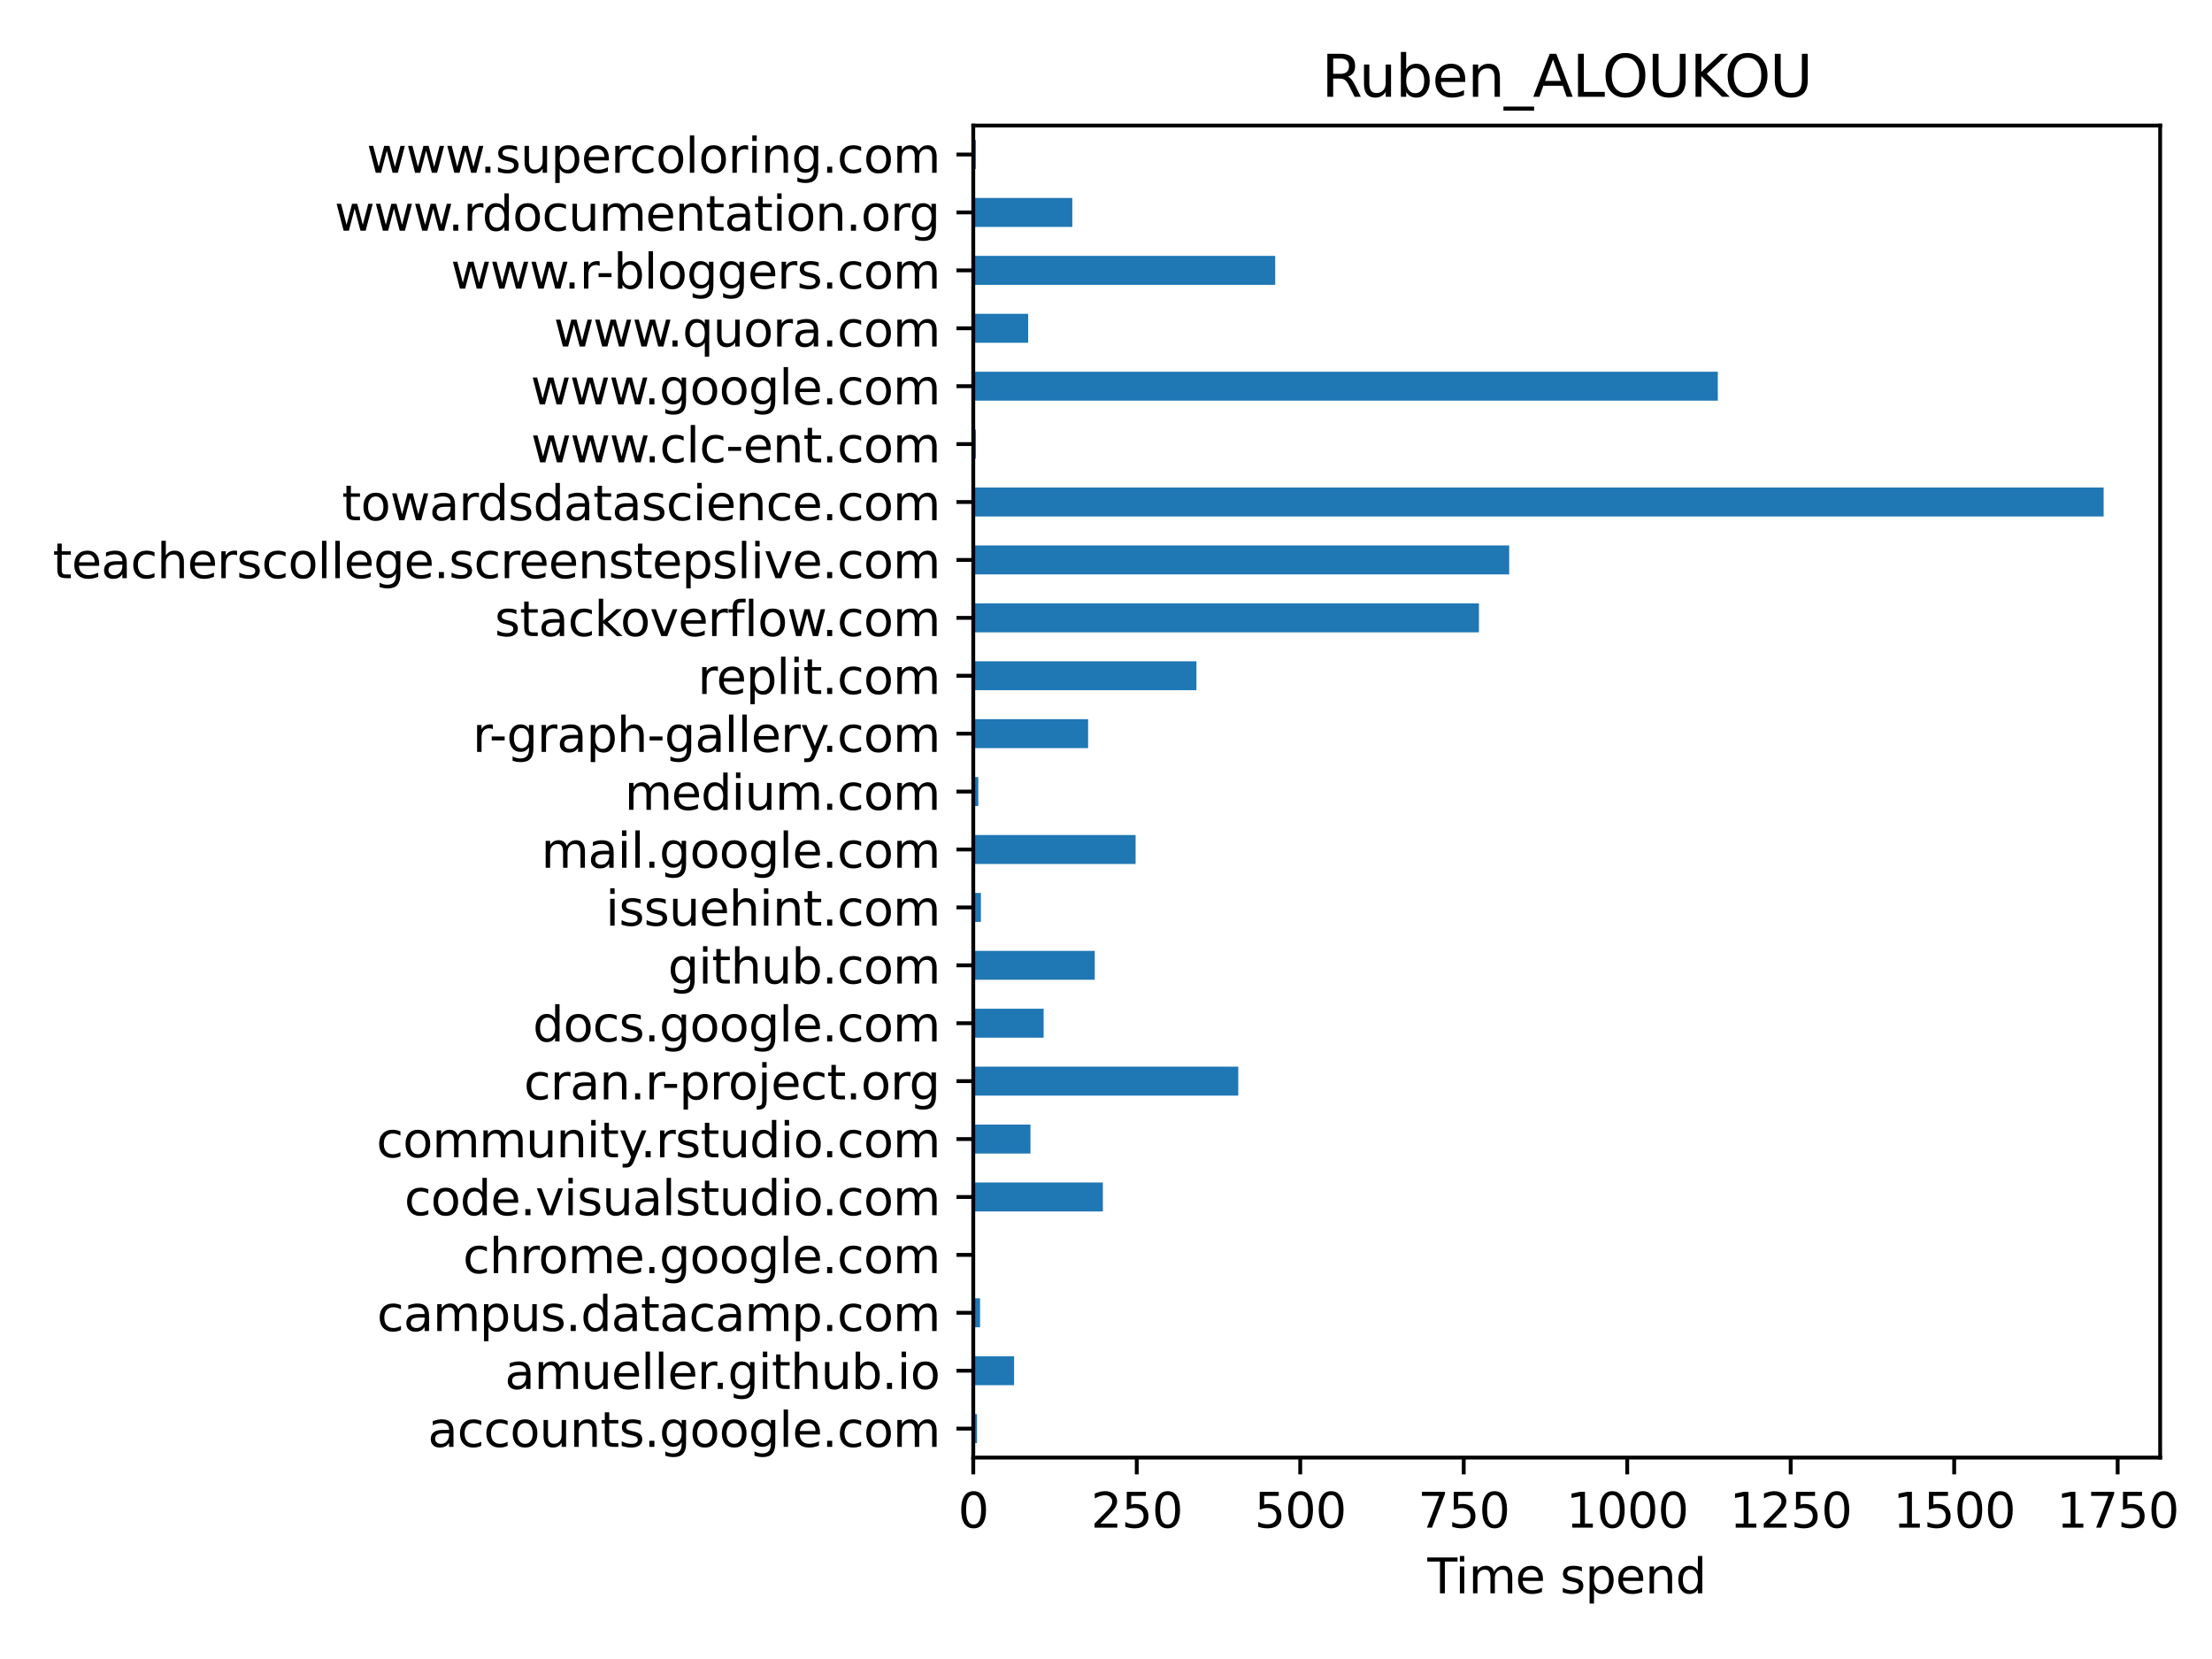<?xml version="1.0" encoding="utf-8" standalone="no"?>
<!DOCTYPE svg PUBLIC "-//W3C//DTD SVG 1.1//EN"
  "http://www.w3.org/Graphics/SVG/1.1/DTD/svg11.dtd">
<svg xmlns:xlink="http://www.w3.org/1999/xlink" width="460.8pt" height="345.6pt" viewBox="0 0 460.8 345.6" xmlns="http://www.w3.org/2000/svg" version="1.1">
 <defs>
  <style type="text/css">*{stroke-linejoin: round; stroke-linecap: butt}</style>
 </defs>
 <g id="figure_1">
  <g id="patch_1">
   <path d="M 0 345.6 
L 460.8 345.6 
L 460.8 0 
L 0 0 
z
" style="fill: #ffffff"/>
  </g>
  <g id="axes_1">
   <g id="patch_2">
    <path d="M 202.75 303.64 
L 450 303.64 
L 450 26.16 
L 202.75 26.16 
z
" style="fill: #ffffff"/>
   </g>
   <g id="patch_3">
    <path d="M 202.75 300.624 
L 203.533 300.624 
L 203.533 294.592 
L 202.75 294.592 
z
" clip-path="url(#pe12a36a6af)" style="fill: #1f77b4"/>
   </g>
   <g id="patch_4">
    <path d="M 202.75 288.56 
L 211.254 288.56 
L 211.254 282.527 
L 202.75 282.527 
z
" clip-path="url(#pe12a36a6af)" style="fill: #1f77b4"/>
   </g>
   <g id="patch_5">
    <path d="M 202.75 276.495 
L 204.164 276.495 
L 204.164 270.463 
L 202.75 270.463 
z
" clip-path="url(#pe12a36a6af)" style="fill: #1f77b4"/>
   </g>
   <g id="patch_6">
    <path d="M 202.75 264.431 
L 202.822 264.431 
L 202.822 258.399 
L 202.75 258.399 
z
" clip-path="url(#pe12a36a6af)" style="fill: #1f77b4"/>
   </g>
   <g id="patch_7">
    <path d="M 202.75 252.367 
L 229.746 252.367 
L 229.746 246.334 
L 202.75 246.334 
z
" clip-path="url(#pe12a36a6af)" style="fill: #1f77b4"/>
   </g>
   <g id="patch_8">
    <path d="M 202.75 240.302 
L 214.663 240.302 
L 214.663 234.27 
L 202.75 234.27 
z
" clip-path="url(#pe12a36a6af)" style="fill: #1f77b4"/>
   </g>
   <g id="patch_9">
    <path d="M 202.75 228.238 
L 257.954 228.238 
L 257.954 222.206 
L 202.75 222.206 
z
" clip-path="url(#pe12a36a6af)" style="fill: #1f77b4"/>
   </g>
   <g id="patch_10">
    <path d="M 202.75 216.173 
L 217.407 216.173 
L 217.407 210.141 
L 202.75 210.141 
z
" clip-path="url(#pe12a36a6af)" style="fill: #1f77b4"/>
   </g>
   <g id="patch_11">
    <path d="M 202.75 204.109 
L 228.06 204.109 
L 228.06 198.077 
L 202.75 198.077 
z
" clip-path="url(#pe12a36a6af)" style="fill: #1f77b4"/>
   </g>
   <g id="patch_12">
    <path d="M 202.75 192.045 
L 204.344 192.045 
L 204.344 186.013 
L 202.75 186.013 
z
" clip-path="url(#pe12a36a6af)" style="fill: #1f77b4"/>
   </g>
   <g id="patch_13">
    <path d="M 202.75 179.98 
L 236.568 179.98 
L 236.568 173.948 
L 202.75 173.948 
z
" clip-path="url(#pe12a36a6af)" style="fill: #1f77b4"/>
   </g>
   <g id="patch_14">
    <path d="M 202.75 167.916 
L 203.801 167.916 
L 203.801 161.884 
L 202.75 161.884 
z
" clip-path="url(#pe12a36a6af)" style="fill: #1f77b4"/>
   </g>
   <g id="patch_15">
    <path d="M 202.75 155.852 
L 226.672 155.852 
L 226.672 149.82 
L 202.75 149.82 
z
" clip-path="url(#pe12a36a6af)" style="fill: #1f77b4"/>
   </g>
   <g id="patch_16">
    <path d="M 202.75 143.787 
L 249.242 143.787 
L 249.242 137.755 
L 202.75 137.755 
z
" clip-path="url(#pe12a36a6af)" style="fill: #1f77b4"/>
   </g>
   <g id="patch_17">
    <path d="M 202.75 131.723 
L 308.091 131.723 
L 308.091 125.691 
L 202.75 125.691 
z
" clip-path="url(#pe12a36a6af)" style="fill: #1f77b4"/>
   </g>
   <g id="patch_18">
    <path d="M 202.75 119.659 
L 314.391 119.659 
L 314.391 113.627 
L 202.75 113.627 
z
" clip-path="url(#pe12a36a6af)" style="fill: #1f77b4"/>
   </g>
   <g id="patch_19">
    <path d="M 202.75 107.594 
L 438.226 107.594 
L 438.226 101.562 
L 202.75 101.562 
z
" clip-path="url(#pe12a36a6af)" style="fill: #1f77b4"/>
   </g>
   <g id="patch_20">
    <path d="M 202.75 95.53 
L 203.303 95.53 
L 203.303 89.498 
L 202.75 89.498 
z
" clip-path="url(#pe12a36a6af)" style="fill: #1f77b4"/>
   </g>
   <g id="patch_21">
    <path d="M 202.75 83.466 
L 357.852 83.466 
L 357.852 77.433 
L 202.75 77.433 
z
" clip-path="url(#pe12a36a6af)" style="fill: #1f77b4"/>
   </g>
   <g id="patch_22">
    <path d="M 202.75 71.401 
L 214.186 71.401 
L 214.186 65.369 
L 202.75 65.369 
z
" clip-path="url(#pe12a36a6af)" style="fill: #1f77b4"/>
   </g>
   <g id="patch_23">
    <path d="M 202.75 59.337 
L 265.648 59.337 
L 265.648 53.305 
L 202.75 53.305 
z
" clip-path="url(#pe12a36a6af)" style="fill: #1f77b4"/>
   </g>
   <g id="patch_24">
    <path d="M 202.75 47.273 
L 223.383 47.273 
L 223.383 41.24 
L 202.75 41.24 
z
" clip-path="url(#pe12a36a6af)" style="fill: #1f77b4"/>
   </g>
   <g id="patch_25">
    <path d="M 202.75 35.208 
L 203.291 35.208 
L 203.291 29.176 
L 202.75 29.176 
z
" clip-path="url(#pe12a36a6af)" style="fill: #1f77b4"/>
   </g>
   <g id="matplotlib.axis_1">
    <g id="xtick_1">
     <g id="line2d_1">
      <defs>
       <path id="m94a6d40103" d="M 0 0 
L 0 3.5 
" style="stroke: #000000; stroke-width: 0.8"/>
      </defs>
      <g>
       <use xlink:href="#m94a6d40103" x="202.75" y="303.64" style="stroke: #000000; stroke-width: 0.8"/>
      </g>
     </g>
     <g id="text_1">
      <!-- 0 -->
      <g transform="translate(199.569 318.238)scale(0.1 -0.1)">
       <defs>
        <path id="DejaVuSans-30" d="M 2034 4250 
Q 1547 4250 1301 3770 
Q 1056 3291 1056 2328 
Q 1056 1369 1301 889 
Q 1547 409 2034 409 
Q 2525 409 2770 889 
Q 3016 1369 3016 2328 
Q 3016 3291 2770 3770 
Q 2525 4250 2034 4250 
z
M 2034 4750 
Q 2819 4750 3233 4129 
Q 3647 3509 3647 2328 
Q 3647 1150 3233 529 
Q 2819 -91 2034 -91 
Q 1250 -91 836 529 
Q 422 1150 422 2328 
Q 422 3509 836 4129 
Q 1250 4750 2034 4750 
z
" transform="scale(0.016)"/>
       </defs>
       <use xlink:href="#DejaVuSans-30"/>
      </g>
     </g>
    </g>
    <g id="xtick_2">
     <g id="line2d_2">
      <g>
       <use xlink:href="#m94a6d40103" x="236.807" y="303.64" style="stroke: #000000; stroke-width: 0.8"/>
      </g>
     </g>
     <g id="text_2">
      <!-- 250 -->
      <g transform="translate(227.263 318.238)scale(0.1 -0.1)">
       <defs>
        <path id="DejaVuSans-32" d="M 1228 531 
L 3431 531 
L 3431 0 
L 469 0 
L 469 531 
Q 828 903 1448 1529 
Q 2069 2156 2228 2338 
Q 2531 2678 2651 2914 
Q 2772 3150 2772 3378 
Q 2772 3750 2511 3984 
Q 2250 4219 1831 4219 
Q 1534 4219 1204 4116 
Q 875 4013 500 3803 
L 500 4441 
Q 881 4594 1212 4672 
Q 1544 4750 1819 4750 
Q 2544 4750 2975 4387 
Q 3406 4025 3406 3419 
Q 3406 3131 3298 2873 
Q 3191 2616 2906 2266 
Q 2828 2175 2409 1742 
Q 1991 1309 1228 531 
z
" transform="scale(0.016)"/>
        <path id="DejaVuSans-35" d="M 691 4666 
L 3169 4666 
L 3169 4134 
L 1269 4134 
L 1269 2991 
Q 1406 3038 1543 3061 
Q 1681 3084 1819 3084 
Q 2600 3084 3056 2656 
Q 3513 2228 3513 1497 
Q 3513 744 3044 326 
Q 2575 -91 1722 -91 
Q 1428 -91 1123 -41 
Q 819 9 494 109 
L 494 744 
Q 775 591 1075 516 
Q 1375 441 1709 441 
Q 2250 441 2565 725 
Q 2881 1009 2881 1497 
Q 2881 1984 2565 2268 
Q 2250 2553 1709 2553 
Q 1456 2553 1204 2497 
Q 953 2441 691 2322 
L 691 4666 
z
" transform="scale(0.016)"/>
       </defs>
       <use xlink:href="#DejaVuSans-32"/>
       <use xlink:href="#DejaVuSans-35" x="63.623"/>
       <use xlink:href="#DejaVuSans-30" x="127.246"/>
      </g>
     </g>
    </g>
    <g id="xtick_3">
     <g id="line2d_3">
      <g>
       <use xlink:href="#m94a6d40103" x="270.864" y="303.64" style="stroke: #000000; stroke-width: 0.8"/>
      </g>
     </g>
     <g id="text_3">
      <!-- 500 -->
      <g transform="translate(261.32 318.238)scale(0.1 -0.1)">
       <use xlink:href="#DejaVuSans-35"/>
       <use xlink:href="#DejaVuSans-30" x="63.623"/>
       <use xlink:href="#DejaVuSans-30" x="127.246"/>
      </g>
     </g>
    </g>
    <g id="xtick_4">
     <g id="line2d_4">
      <g>
       <use xlink:href="#m94a6d40103" x="304.921" y="303.64" style="stroke: #000000; stroke-width: 0.8"/>
      </g>
     </g>
     <g id="text_4">
      <!-- 750 -->
      <g transform="translate(295.377 318.238)scale(0.1 -0.1)">
       <defs>
        <path id="DejaVuSans-37" d="M 525 4666 
L 3525 4666 
L 3525 4397 
L 1831 0 
L 1172 0 
L 2766 4134 
L 525 4134 
L 525 4666 
z
" transform="scale(0.016)"/>
       </defs>
       <use xlink:href="#DejaVuSans-37"/>
       <use xlink:href="#DejaVuSans-35" x="63.623"/>
       <use xlink:href="#DejaVuSans-30" x="127.246"/>
      </g>
     </g>
    </g>
    <g id="xtick_5">
     <g id="line2d_5">
      <g>
       <use xlink:href="#m94a6d40103" x="338.978" y="303.64" style="stroke: #000000; stroke-width: 0.8"/>
      </g>
     </g>
     <g id="text_5">
      <!-- 1000 -->
      <g transform="translate(326.253 318.238)scale(0.1 -0.1)">
       <defs>
        <path id="DejaVuSans-31" d="M 794 531 
L 1825 531 
L 1825 4091 
L 703 3866 
L 703 4441 
L 1819 4666 
L 2450 4666 
L 2450 531 
L 3481 531 
L 3481 0 
L 794 0 
L 794 531 
z
" transform="scale(0.016)"/>
       </defs>
       <use xlink:href="#DejaVuSans-31"/>
       <use xlink:href="#DejaVuSans-30" x="63.623"/>
       <use xlink:href="#DejaVuSans-30" x="127.246"/>
       <use xlink:href="#DejaVuSans-30" x="190.869"/>
      </g>
     </g>
    </g>
    <g id="xtick_6">
     <g id="line2d_6">
      <g>
       <use xlink:href="#m94a6d40103" x="373.035" y="303.64" style="stroke: #000000; stroke-width: 0.8"/>
      </g>
     </g>
     <g id="text_6">
      <!-- 1250 -->
      <g transform="translate(360.31 318.238)scale(0.1 -0.1)">
       <use xlink:href="#DejaVuSans-31"/>
       <use xlink:href="#DejaVuSans-32" x="63.623"/>
       <use xlink:href="#DejaVuSans-35" x="127.246"/>
       <use xlink:href="#DejaVuSans-30" x="190.869"/>
      </g>
     </g>
    </g>
    <g id="xtick_7">
     <g id="line2d_7">
      <g>
       <use xlink:href="#m94a6d40103" x="407.092" y="303.64" style="stroke: #000000; stroke-width: 0.8"/>
      </g>
     </g>
     <g id="text_7">
      <!-- 1500 -->
      <g transform="translate(394.367 318.238)scale(0.1 -0.1)">
       <use xlink:href="#DejaVuSans-31"/>
       <use xlink:href="#DejaVuSans-35" x="63.623"/>
       <use xlink:href="#DejaVuSans-30" x="127.246"/>
       <use xlink:href="#DejaVuSans-30" x="190.869"/>
      </g>
     </g>
    </g>
    <g id="xtick_8">
     <g id="line2d_8">
      <g>
       <use xlink:href="#m94a6d40103" x="441.149" y="303.64" style="stroke: #000000; stroke-width: 0.8"/>
      </g>
     </g>
     <g id="text_8">
      <!-- 1750 -->
      <g transform="translate(428.424 318.238)scale(0.1 -0.1)">
       <use xlink:href="#DejaVuSans-31"/>
       <use xlink:href="#DejaVuSans-37" x="63.623"/>
       <use xlink:href="#DejaVuSans-35" x="127.246"/>
       <use xlink:href="#DejaVuSans-30" x="190.869"/>
      </g>
     </g>
    </g>
    <g id="text_9">
     <!-- Time spend -->
     <g transform="translate(297.354 331.917)scale(0.1 -0.1)">
      <defs>
       <path id="DejaVuSans-54" d="M -19 4666 
L 3928 4666 
L 3928 4134 
L 2272 4134 
L 2272 0 
L 1638 0 
L 1638 4134 
L -19 4134 
L -19 4666 
z
" transform="scale(0.016)"/>
       <path id="DejaVuSans-69" d="M 603 3500 
L 1178 3500 
L 1178 0 
L 603 0 
L 603 3500 
z
M 603 4863 
L 1178 4863 
L 1178 4134 
L 603 4134 
L 603 4863 
z
" transform="scale(0.016)"/>
       <path id="DejaVuSans-6d" d="M 3328 2828 
Q 3544 3216 3844 3400 
Q 4144 3584 4550 3584 
Q 5097 3584 5394 3201 
Q 5691 2819 5691 2113 
L 5691 0 
L 5113 0 
L 5113 2094 
Q 5113 2597 4934 2840 
Q 4756 3084 4391 3084 
Q 3944 3084 3684 2787 
Q 3425 2491 3425 1978 
L 3425 0 
L 2847 0 
L 2847 2094 
Q 2847 2600 2669 2842 
Q 2491 3084 2119 3084 
Q 1678 3084 1418 2786 
Q 1159 2488 1159 1978 
L 1159 0 
L 581 0 
L 581 3500 
L 1159 3500 
L 1159 2956 
Q 1356 3278 1631 3431 
Q 1906 3584 2284 3584 
Q 2666 3584 2933 3390 
Q 3200 3197 3328 2828 
z
" transform="scale(0.016)"/>
       <path id="DejaVuSans-65" d="M 3597 1894 
L 3597 1613 
L 953 1613 
Q 991 1019 1311 708 
Q 1631 397 2203 397 
Q 2534 397 2845 478 
Q 3156 559 3463 722 
L 3463 178 
Q 3153 47 2828 -22 
Q 2503 -91 2169 -91 
Q 1331 -91 842 396 
Q 353 884 353 1716 
Q 353 2575 817 3079 
Q 1281 3584 2069 3584 
Q 2775 3584 3186 3129 
Q 3597 2675 3597 1894 
z
M 3022 2063 
Q 3016 2534 2758 2815 
Q 2500 3097 2075 3097 
Q 1594 3097 1305 2825 
Q 1016 2553 972 2059 
L 3022 2063 
z
" transform="scale(0.016)"/>
       <path id="DejaVuSans-20" transform="scale(0.016)"/>
       <path id="DejaVuSans-73" d="M 2834 3397 
L 2834 2853 
Q 2591 2978 2328 3040 
Q 2066 3103 1784 3103 
Q 1356 3103 1142 2972 
Q 928 2841 928 2578 
Q 928 2378 1081 2264 
Q 1234 2150 1697 2047 
L 1894 2003 
Q 2506 1872 2764 1633 
Q 3022 1394 3022 966 
Q 3022 478 2636 193 
Q 2250 -91 1575 -91 
Q 1294 -91 989 -36 
Q 684 19 347 128 
L 347 722 
Q 666 556 975 473 
Q 1284 391 1588 391 
Q 1994 391 2212 530 
Q 2431 669 2431 922 
Q 2431 1156 2273 1281 
Q 2116 1406 1581 1522 
L 1381 1569 
Q 847 1681 609 1914 
Q 372 2147 372 2553 
Q 372 3047 722 3315 
Q 1072 3584 1716 3584 
Q 2034 3584 2315 3537 
Q 2597 3491 2834 3397 
z
" transform="scale(0.016)"/>
       <path id="DejaVuSans-70" d="M 1159 525 
L 1159 -1331 
L 581 -1331 
L 581 3500 
L 1159 3500 
L 1159 2969 
Q 1341 3281 1617 3432 
Q 1894 3584 2278 3584 
Q 2916 3584 3314 3078 
Q 3713 2572 3713 1747 
Q 3713 922 3314 415 
Q 2916 -91 2278 -91 
Q 1894 -91 1617 61 
Q 1341 213 1159 525 
z
M 3116 1747 
Q 3116 2381 2855 2742 
Q 2594 3103 2138 3103 
Q 1681 3103 1420 2742 
Q 1159 2381 1159 1747 
Q 1159 1113 1420 752 
Q 1681 391 2138 391 
Q 2594 391 2855 752 
Q 3116 1113 3116 1747 
z
" transform="scale(0.016)"/>
       <path id="DejaVuSans-6e" d="M 3513 2113 
L 3513 0 
L 2938 0 
L 2938 2094 
Q 2938 2591 2744 2837 
Q 2550 3084 2163 3084 
Q 1697 3084 1428 2787 
Q 1159 2491 1159 1978 
L 1159 0 
L 581 0 
L 581 3500 
L 1159 3500 
L 1159 2956 
Q 1366 3272 1645 3428 
Q 1925 3584 2291 3584 
Q 2894 3584 3203 3211 
Q 3513 2838 3513 2113 
z
" transform="scale(0.016)"/>
       <path id="DejaVuSans-64" d="M 2906 2969 
L 2906 4863 
L 3481 4863 
L 3481 0 
L 2906 0 
L 2906 525 
Q 2725 213 2448 61 
Q 2172 -91 1784 -91 
Q 1150 -91 751 415 
Q 353 922 353 1747 
Q 353 2572 751 3078 
Q 1150 3584 1784 3584 
Q 2172 3584 2448 3432 
Q 2725 3281 2906 2969 
z
M 947 1747 
Q 947 1113 1208 752 
Q 1469 391 1925 391 
Q 2381 391 2643 752 
Q 2906 1113 2906 1747 
Q 2906 2381 2643 2742 
Q 2381 3103 1925 3103 
Q 1469 3103 1208 2742 
Q 947 2381 947 1747 
z
" transform="scale(0.016)"/>
      </defs>
      <use xlink:href="#DejaVuSans-54"/>
      <use xlink:href="#DejaVuSans-69" x="57.959"/>
      <use xlink:href="#DejaVuSans-6d" x="85.742"/>
      <use xlink:href="#DejaVuSans-65" x="183.154"/>
      <use xlink:href="#DejaVuSans-20" x="244.678"/>
      <use xlink:href="#DejaVuSans-73" x="276.465"/>
      <use xlink:href="#DejaVuSans-70" x="328.564"/>
      <use xlink:href="#DejaVuSans-65" x="392.041"/>
      <use xlink:href="#DejaVuSans-6e" x="453.564"/>
      <use xlink:href="#DejaVuSans-64" x="516.943"/>
     </g>
    </g>
   </g>
   <g id="matplotlib.axis_2">
    <g id="ytick_1">
     <g id="line2d_9">
      <defs>
       <path id="m067e456938" d="M 0 0 
L -3.5 0 
" style="stroke: #000000; stroke-width: 0.8"/>
      </defs>
      <g>
       <use xlink:href="#m067e456938" x="202.75" y="297.608" style="stroke: #000000; stroke-width: 0.8"/>
      </g>
     </g>
     <g id="text_10">
      <!-- accounts.google.com -->
      <g transform="translate(89.122 301.407)scale(0.1 -0.1)">
       <defs>
        <path id="DejaVuSans-61" d="M 2194 1759 
Q 1497 1759 1228 1600 
Q 959 1441 959 1056 
Q 959 750 1161 570 
Q 1363 391 1709 391 
Q 2188 391 2477 730 
Q 2766 1069 2766 1631 
L 2766 1759 
L 2194 1759 
z
M 3341 1997 
L 3341 0 
L 2766 0 
L 2766 531 
Q 2569 213 2275 61 
Q 1981 -91 1556 -91 
Q 1019 -91 701 211 
Q 384 513 384 1019 
Q 384 1609 779 1909 
Q 1175 2209 1959 2209 
L 2766 2209 
L 2766 2266 
Q 2766 2663 2505 2880 
Q 2244 3097 1772 3097 
Q 1472 3097 1187 3025 
Q 903 2953 641 2809 
L 641 3341 
Q 956 3463 1253 3523 
Q 1550 3584 1831 3584 
Q 2591 3584 2966 3190 
Q 3341 2797 3341 1997 
z
" transform="scale(0.016)"/>
        <path id="DejaVuSans-63" d="M 3122 3366 
L 3122 2828 
Q 2878 2963 2633 3030 
Q 2388 3097 2138 3097 
Q 1578 3097 1268 2742 
Q 959 2388 959 1747 
Q 959 1106 1268 751 
Q 1578 397 2138 397 
Q 2388 397 2633 464 
Q 2878 531 3122 666 
L 3122 134 
Q 2881 22 2623 -34 
Q 2366 -91 2075 -91 
Q 1284 -91 818 406 
Q 353 903 353 1747 
Q 353 2603 823 3093 
Q 1294 3584 2113 3584 
Q 2378 3584 2631 3529 
Q 2884 3475 3122 3366 
z
" transform="scale(0.016)"/>
        <path id="DejaVuSans-6f" d="M 1959 3097 
Q 1497 3097 1228 2736 
Q 959 2375 959 1747 
Q 959 1119 1226 758 
Q 1494 397 1959 397 
Q 2419 397 2687 759 
Q 2956 1122 2956 1747 
Q 2956 2369 2687 2733 
Q 2419 3097 1959 3097 
z
M 1959 3584 
Q 2709 3584 3137 3096 
Q 3566 2609 3566 1747 
Q 3566 888 3137 398 
Q 2709 -91 1959 -91 
Q 1206 -91 779 398 
Q 353 888 353 1747 
Q 353 2609 779 3096 
Q 1206 3584 1959 3584 
z
" transform="scale(0.016)"/>
        <path id="DejaVuSans-75" d="M 544 1381 
L 544 3500 
L 1119 3500 
L 1119 1403 
Q 1119 906 1312 657 
Q 1506 409 1894 409 
Q 2359 409 2629 706 
Q 2900 1003 2900 1516 
L 2900 3500 
L 3475 3500 
L 3475 0 
L 2900 0 
L 2900 538 
Q 2691 219 2414 64 
Q 2138 -91 1772 -91 
Q 1169 -91 856 284 
Q 544 659 544 1381 
z
M 1991 3584 
L 1991 3584 
z
" transform="scale(0.016)"/>
        <path id="DejaVuSans-74" d="M 1172 4494 
L 1172 3500 
L 2356 3500 
L 2356 3053 
L 1172 3053 
L 1172 1153 
Q 1172 725 1289 603 
Q 1406 481 1766 481 
L 2356 481 
L 2356 0 
L 1766 0 
Q 1100 0 847 248 
Q 594 497 594 1153 
L 594 3053 
L 172 3053 
L 172 3500 
L 594 3500 
L 594 4494 
L 1172 4494 
z
" transform="scale(0.016)"/>
        <path id="DejaVuSans-2e" d="M 684 794 
L 1344 794 
L 1344 0 
L 684 0 
L 684 794 
z
" transform="scale(0.016)"/>
        <path id="DejaVuSans-67" d="M 2906 1791 
Q 2906 2416 2648 2759 
Q 2391 3103 1925 3103 
Q 1463 3103 1205 2759 
Q 947 2416 947 1791 
Q 947 1169 1205 825 
Q 1463 481 1925 481 
Q 2391 481 2648 825 
Q 2906 1169 2906 1791 
z
M 3481 434 
Q 3481 -459 3084 -895 
Q 2688 -1331 1869 -1331 
Q 1566 -1331 1297 -1286 
Q 1028 -1241 775 -1147 
L 775 -588 
Q 1028 -725 1275 -790 
Q 1522 -856 1778 -856 
Q 2344 -856 2625 -561 
Q 2906 -266 2906 331 
L 2906 616 
Q 2728 306 2450 153 
Q 2172 0 1784 0 
Q 1141 0 747 490 
Q 353 981 353 1791 
Q 353 2603 747 3093 
Q 1141 3584 1784 3584 
Q 2172 3584 2450 3431 
Q 2728 3278 2906 2969 
L 2906 3500 
L 3481 3500 
L 3481 434 
z
" transform="scale(0.016)"/>
        <path id="DejaVuSans-6c" d="M 603 4863 
L 1178 4863 
L 1178 0 
L 603 0 
L 603 4863 
z
" transform="scale(0.016)"/>
       </defs>
       <use xlink:href="#DejaVuSans-61"/>
       <use xlink:href="#DejaVuSans-63" x="61.279"/>
       <use xlink:href="#DejaVuSans-63" x="116.26"/>
       <use xlink:href="#DejaVuSans-6f" x="171.24"/>
       <use xlink:href="#DejaVuSans-75" x="232.422"/>
       <use xlink:href="#DejaVuSans-6e" x="295.801"/>
       <use xlink:href="#DejaVuSans-74" x="359.18"/>
       <use xlink:href="#DejaVuSans-73" x="398.389"/>
       <use xlink:href="#DejaVuSans-2e" x="450.488"/>
       <use xlink:href="#DejaVuSans-67" x="482.275"/>
       <use xlink:href="#DejaVuSans-6f" x="545.752"/>
       <use xlink:href="#DejaVuSans-6f" x="606.934"/>
       <use xlink:href="#DejaVuSans-67" x="668.115"/>
       <use xlink:href="#DejaVuSans-6c" x="731.592"/>
       <use xlink:href="#DejaVuSans-65" x="759.375"/>
       <use xlink:href="#DejaVuSans-2e" x="820.898"/>
       <use xlink:href="#DejaVuSans-63" x="852.686"/>
       <use xlink:href="#DejaVuSans-6f" x="907.666"/>
       <use xlink:href="#DejaVuSans-6d" x="968.848"/>
      </g>
     </g>
    </g>
    <g id="ytick_2">
     <g id="line2d_10">
      <g>
       <use xlink:href="#m067e456938" x="202.75" y="285.543" style="stroke: #000000; stroke-width: 0.8"/>
      </g>
     </g>
     <g id="text_11">
      <!-- amueller.github.io -->
      <g transform="translate(105.159 289.343)scale(0.1 -0.1)">
       <defs>
        <path id="DejaVuSans-72" d="M 2631 2963 
Q 2534 3019 2420 3045 
Q 2306 3072 2169 3072 
Q 1681 3072 1420 2755 
Q 1159 2438 1159 1844 
L 1159 0 
L 581 0 
L 581 3500 
L 1159 3500 
L 1159 2956 
Q 1341 3275 1631 3429 
Q 1922 3584 2338 3584 
Q 2397 3584 2469 3576 
Q 2541 3569 2628 3553 
L 2631 2963 
z
" transform="scale(0.016)"/>
        <path id="DejaVuSans-68" d="M 3513 2113 
L 3513 0 
L 2938 0 
L 2938 2094 
Q 2938 2591 2744 2837 
Q 2550 3084 2163 3084 
Q 1697 3084 1428 2787 
Q 1159 2491 1159 1978 
L 1159 0 
L 581 0 
L 581 4863 
L 1159 4863 
L 1159 2956 
Q 1366 3272 1645 3428 
Q 1925 3584 2291 3584 
Q 2894 3584 3203 3211 
Q 3513 2838 3513 2113 
z
" transform="scale(0.016)"/>
        <path id="DejaVuSans-62" d="M 3116 1747 
Q 3116 2381 2855 2742 
Q 2594 3103 2138 3103 
Q 1681 3103 1420 2742 
Q 1159 2381 1159 1747 
Q 1159 1113 1420 752 
Q 1681 391 2138 391 
Q 2594 391 2855 752 
Q 3116 1113 3116 1747 
z
M 1159 2969 
Q 1341 3281 1617 3432 
Q 1894 3584 2278 3584 
Q 2916 3584 3314 3078 
Q 3713 2572 3713 1747 
Q 3713 922 3314 415 
Q 2916 -91 2278 -91 
Q 1894 -91 1617 61 
Q 1341 213 1159 525 
L 1159 0 
L 581 0 
L 581 4863 
L 1159 4863 
L 1159 2969 
z
" transform="scale(0.016)"/>
       </defs>
       <use xlink:href="#DejaVuSans-61"/>
       <use xlink:href="#DejaVuSans-6d" x="61.279"/>
       <use xlink:href="#DejaVuSans-75" x="158.691"/>
       <use xlink:href="#DejaVuSans-65" x="222.07"/>
       <use xlink:href="#DejaVuSans-6c" x="283.594"/>
       <use xlink:href="#DejaVuSans-6c" x="311.377"/>
       <use xlink:href="#DejaVuSans-65" x="339.16"/>
       <use xlink:href="#DejaVuSans-72" x="400.684"/>
       <use xlink:href="#DejaVuSans-2e" x="432.672"/>
       <use xlink:href="#DejaVuSans-67" x="464.459"/>
       <use xlink:href="#DejaVuSans-69" x="527.936"/>
       <use xlink:href="#DejaVuSans-74" x="555.719"/>
       <use xlink:href="#DejaVuSans-68" x="594.928"/>
       <use xlink:href="#DejaVuSans-75" x="658.307"/>
       <use xlink:href="#DejaVuSans-62" x="721.686"/>
       <use xlink:href="#DejaVuSans-2e" x="785.162"/>
       <use xlink:href="#DejaVuSans-69" x="816.949"/>
       <use xlink:href="#DejaVuSans-6f" x="844.732"/>
      </g>
     </g>
    </g>
    <g id="ytick_3">
     <g id="line2d_11">
      <g>
       <use xlink:href="#m067e456938" x="202.75" y="273.479" style="stroke: #000000; stroke-width: 0.8"/>
      </g>
     </g>
     <g id="text_12">
      <!-- campus.datacamp.com -->
      <g transform="translate(78.533 277.278)scale(0.1 -0.1)">
       <use xlink:href="#DejaVuSans-63"/>
       <use xlink:href="#DejaVuSans-61" x="54.98"/>
       <use xlink:href="#DejaVuSans-6d" x="116.26"/>
       <use xlink:href="#DejaVuSans-70" x="213.672"/>
       <use xlink:href="#DejaVuSans-75" x="277.148"/>
       <use xlink:href="#DejaVuSans-73" x="340.527"/>
       <use xlink:href="#DejaVuSans-2e" x="392.627"/>
       <use xlink:href="#DejaVuSans-64" x="424.414"/>
       <use xlink:href="#DejaVuSans-61" x="487.891"/>
       <use xlink:href="#DejaVuSans-74" x="549.17"/>
       <use xlink:href="#DejaVuSans-61" x="588.379"/>
       <use xlink:href="#DejaVuSans-63" x="649.658"/>
       <use xlink:href="#DejaVuSans-61" x="704.639"/>
       <use xlink:href="#DejaVuSans-6d" x="765.918"/>
       <use xlink:href="#DejaVuSans-70" x="863.33"/>
       <use xlink:href="#DejaVuSans-2e" x="926.807"/>
       <use xlink:href="#DejaVuSans-63" x="958.594"/>
       <use xlink:href="#DejaVuSans-6f" x="1013.574"/>
       <use xlink:href="#DejaVuSans-6d" x="1074.756"/>
      </g>
     </g>
    </g>
    <g id="ytick_4">
     <g id="line2d_12">
      <g>
       <use xlink:href="#m067e456938" x="202.75" y="261.415" style="stroke: #000000; stroke-width: 0.8"/>
      </g>
     </g>
     <g id="text_13">
      <!-- chrome.google.com -->
      <g transform="translate(96.436 265.214)scale(0.1 -0.1)">
       <use xlink:href="#DejaVuSans-63"/>
       <use xlink:href="#DejaVuSans-68" x="54.98"/>
       <use xlink:href="#DejaVuSans-72" x="118.359"/>
       <use xlink:href="#DejaVuSans-6f" x="157.223"/>
       <use xlink:href="#DejaVuSans-6d" x="218.404"/>
       <use xlink:href="#DejaVuSans-65" x="315.816"/>
       <use xlink:href="#DejaVuSans-2e" x="377.34"/>
       <use xlink:href="#DejaVuSans-67" x="409.127"/>
       <use xlink:href="#DejaVuSans-6f" x="472.604"/>
       <use xlink:href="#DejaVuSans-6f" x="533.785"/>
       <use xlink:href="#DejaVuSans-67" x="594.967"/>
       <use xlink:href="#DejaVuSans-6c" x="658.443"/>
       <use xlink:href="#DejaVuSans-65" x="686.227"/>
       <use xlink:href="#DejaVuSans-2e" x="747.75"/>
       <use xlink:href="#DejaVuSans-63" x="779.537"/>
       <use xlink:href="#DejaVuSans-6f" x="834.518"/>
       <use xlink:href="#DejaVuSans-6d" x="895.699"/>
      </g>
     </g>
    </g>
    <g id="ytick_5">
     <g id="line2d_13">
      <g>
       <use xlink:href="#m067e456938" x="202.75" y="249.35" style="stroke: #000000; stroke-width: 0.8"/>
      </g>
     </g>
     <g id="text_14">
      <!-- code.visualstudio.com -->
      <g transform="translate(84.23 253.15)scale(0.1 -0.1)">
       <defs>
        <path id="DejaVuSans-76" d="M 191 3500 
L 800 3500 
L 1894 563 
L 2988 3500 
L 3597 3500 
L 2284 0 
L 1503 0 
L 191 3500 
z
" transform="scale(0.016)"/>
       </defs>
       <use xlink:href="#DejaVuSans-63"/>
       <use xlink:href="#DejaVuSans-6f" x="54.98"/>
       <use xlink:href="#DejaVuSans-64" x="116.162"/>
       <use xlink:href="#DejaVuSans-65" x="179.639"/>
       <use xlink:href="#DejaVuSans-2e" x="241.162"/>
       <use xlink:href="#DejaVuSans-76" x="272.949"/>
       <use xlink:href="#DejaVuSans-69" x="332.129"/>
       <use xlink:href="#DejaVuSans-73" x="359.912"/>
       <use xlink:href="#DejaVuSans-75" x="412.012"/>
       <use xlink:href="#DejaVuSans-61" x="475.391"/>
       <use xlink:href="#DejaVuSans-6c" x="536.67"/>
       <use xlink:href="#DejaVuSans-73" x="564.453"/>
       <use xlink:href="#DejaVuSans-74" x="616.553"/>
       <use xlink:href="#DejaVuSans-75" x="655.762"/>
       <use xlink:href="#DejaVuSans-64" x="719.141"/>
       <use xlink:href="#DejaVuSans-69" x="782.617"/>
       <use xlink:href="#DejaVuSans-6f" x="810.4"/>
       <use xlink:href="#DejaVuSans-2e" x="869.832"/>
       <use xlink:href="#DejaVuSans-63" x="901.619"/>
       <use xlink:href="#DejaVuSans-6f" x="956.6"/>
       <use xlink:href="#DejaVuSans-6d" x="1017.781"/>
      </g>
     </g>
    </g>
    <g id="ytick_6">
     <g id="line2d_14">
      <g>
       <use xlink:href="#m067e456938" x="202.75" y="237.286" style="stroke: #000000; stroke-width: 0.8"/>
      </g>
     </g>
     <g id="text_15">
      <!-- community.rstudio.com -->
      <g transform="translate(78.422 241.085)scale(0.1 -0.1)">
       <defs>
        <path id="DejaVuSans-79" d="M 2059 -325 
Q 1816 -950 1584 -1140 
Q 1353 -1331 966 -1331 
L 506 -1331 
L 506 -850 
L 844 -850 
Q 1081 -850 1212 -737 
Q 1344 -625 1503 -206 
L 1606 56 
L 191 3500 
L 800 3500 
L 1894 763 
L 2988 3500 
L 3597 3500 
L 2059 -325 
z
" transform="scale(0.016)"/>
       </defs>
       <use xlink:href="#DejaVuSans-63"/>
       <use xlink:href="#DejaVuSans-6f" x="54.98"/>
       <use xlink:href="#DejaVuSans-6d" x="116.162"/>
       <use xlink:href="#DejaVuSans-6d" x="213.574"/>
       <use xlink:href="#DejaVuSans-75" x="310.986"/>
       <use xlink:href="#DejaVuSans-6e" x="374.365"/>
       <use xlink:href="#DejaVuSans-69" x="437.744"/>
       <use xlink:href="#DejaVuSans-74" x="465.527"/>
       <use xlink:href="#DejaVuSans-79" x="504.736"/>
       <use xlink:href="#DejaVuSans-2e" x="549.666"/>
       <use xlink:href="#DejaVuSans-72" x="581.453"/>
       <use xlink:href="#DejaVuSans-73" x="622.566"/>
       <use xlink:href="#DejaVuSans-74" x="674.666"/>
       <use xlink:href="#DejaVuSans-75" x="713.875"/>
       <use xlink:href="#DejaVuSans-64" x="777.254"/>
       <use xlink:href="#DejaVuSans-69" x="840.73"/>
       <use xlink:href="#DejaVuSans-6f" x="868.514"/>
       <use xlink:href="#DejaVuSans-2e" x="927.945"/>
       <use xlink:href="#DejaVuSans-63" x="959.732"/>
       <use xlink:href="#DejaVuSans-6f" x="1014.713"/>
       <use xlink:href="#DejaVuSans-6d" x="1075.895"/>
      </g>
     </g>
    </g>
    <g id="ytick_7">
     <g id="line2d_15">
      <g>
       <use xlink:href="#m067e456938" x="202.75" y="225.222" style="stroke: #000000; stroke-width: 0.8"/>
      </g>
     </g>
     <g id="text_16">
      <!-- cran.r-project.org -->
      <g transform="translate(109.131 229.021)scale(0.1 -0.1)">
       <defs>
        <path id="DejaVuSans-2d" d="M 313 2009 
L 1997 2009 
L 1997 1497 
L 313 1497 
L 313 2009 
z
" transform="scale(0.016)"/>
        <path id="DejaVuSans-6a" d="M 603 3500 
L 1178 3500 
L 1178 -63 
Q 1178 -731 923 -1031 
Q 669 -1331 103 -1331 
L -116 -1331 
L -116 -844 
L 38 -844 
Q 366 -844 484 -692 
Q 603 -541 603 -63 
L 603 3500 
z
M 603 4863 
L 1178 4863 
L 1178 4134 
L 603 4134 
L 603 4863 
z
" transform="scale(0.016)"/>
       </defs>
       <use xlink:href="#DejaVuSans-63"/>
       <use xlink:href="#DejaVuSans-72" x="54.98"/>
       <use xlink:href="#DejaVuSans-61" x="96.094"/>
       <use xlink:href="#DejaVuSans-6e" x="157.373"/>
       <use xlink:href="#DejaVuSans-2e" x="220.752"/>
       <use xlink:href="#DejaVuSans-72" x="252.539"/>
       <use xlink:href="#DejaVuSans-2d" x="287.277"/>
       <use xlink:href="#DejaVuSans-70" x="323.361"/>
       <use xlink:href="#DejaVuSans-72" x="386.838"/>
       <use xlink:href="#DejaVuSans-6f" x="425.701"/>
       <use xlink:href="#DejaVuSans-6a" x="486.883"/>
       <use xlink:href="#DejaVuSans-65" x="514.666"/>
       <use xlink:href="#DejaVuSans-63" x="576.189"/>
       <use xlink:href="#DejaVuSans-74" x="631.17"/>
       <use xlink:href="#DejaVuSans-2e" x="670.379"/>
       <use xlink:href="#DejaVuSans-6f" x="702.166"/>
       <use xlink:href="#DejaVuSans-72" x="763.348"/>
       <use xlink:href="#DejaVuSans-67" x="802.711"/>
      </g>
     </g>
    </g>
    <g id="ytick_8">
     <g id="line2d_16">
      <g>
       <use xlink:href="#m067e456938" x="202.75" y="213.157" style="stroke: #000000; stroke-width: 0.8"/>
      </g>
     </g>
     <g id="text_17">
      <!-- docs.google.com -->
      <g transform="translate(110.995 216.957)scale(0.1 -0.1)">
       <use xlink:href="#DejaVuSans-64"/>
       <use xlink:href="#DejaVuSans-6f" x="63.477"/>
       <use xlink:href="#DejaVuSans-63" x="124.658"/>
       <use xlink:href="#DejaVuSans-73" x="179.639"/>
       <use xlink:href="#DejaVuSans-2e" x="231.738"/>
       <use xlink:href="#DejaVuSans-67" x="263.525"/>
       <use xlink:href="#DejaVuSans-6f" x="327.002"/>
       <use xlink:href="#DejaVuSans-6f" x="388.184"/>
       <use xlink:href="#DejaVuSans-67" x="449.365"/>
       <use xlink:href="#DejaVuSans-6c" x="512.842"/>
       <use xlink:href="#DejaVuSans-65" x="540.625"/>
       <use xlink:href="#DejaVuSans-2e" x="602.148"/>
       <use xlink:href="#DejaVuSans-63" x="633.936"/>
       <use xlink:href="#DejaVuSans-6f" x="688.916"/>
       <use xlink:href="#DejaVuSans-6d" x="750.098"/>
      </g>
     </g>
    </g>
    <g id="ytick_9">
     <g id="line2d_17">
      <g>
       <use xlink:href="#m067e456938" x="202.75" y="201.093" style="stroke: #000000; stroke-width: 0.8"/>
      </g>
     </g>
     <g id="text_18">
      <!-- github.com -->
      <g transform="translate(139.144 204.892)scale(0.1 -0.1)">
       <use xlink:href="#DejaVuSans-67"/>
       <use xlink:href="#DejaVuSans-69" x="63.477"/>
       <use xlink:href="#DejaVuSans-74" x="91.26"/>
       <use xlink:href="#DejaVuSans-68" x="130.469"/>
       <use xlink:href="#DejaVuSans-75" x="193.848"/>
       <use xlink:href="#DejaVuSans-62" x="257.227"/>
       <use xlink:href="#DejaVuSans-2e" x="320.703"/>
       <use xlink:href="#DejaVuSans-63" x="352.49"/>
       <use xlink:href="#DejaVuSans-6f" x="407.471"/>
       <use xlink:href="#DejaVuSans-6d" x="468.652"/>
      </g>
     </g>
    </g>
    <g id="ytick_10">
     <g id="line2d_18">
      <g>
       <use xlink:href="#m067e456938" x="202.75" y="189.029" style="stroke: #000000; stroke-width: 0.8"/>
      </g>
     </g>
     <g id="text_19">
      <!-- issuehint.com -->
      <g transform="translate(126.153 192.828)scale(0.1 -0.1)">
       <use xlink:href="#DejaVuSans-69"/>
       <use xlink:href="#DejaVuSans-73" x="27.783"/>
       <use xlink:href="#DejaVuSans-73" x="79.883"/>
       <use xlink:href="#DejaVuSans-75" x="131.982"/>
       <use xlink:href="#DejaVuSans-65" x="195.361"/>
       <use xlink:href="#DejaVuSans-68" x="256.885"/>
       <use xlink:href="#DejaVuSans-69" x="320.264"/>
       <use xlink:href="#DejaVuSans-6e" x="348.047"/>
       <use xlink:href="#DejaVuSans-74" x="411.426"/>
       <use xlink:href="#DejaVuSans-2e" x="450.635"/>
       <use xlink:href="#DejaVuSans-63" x="482.422"/>
       <use xlink:href="#DejaVuSans-6f" x="537.402"/>
       <use xlink:href="#DejaVuSans-6d" x="598.584"/>
      </g>
     </g>
    </g>
    <g id="ytick_11">
     <g id="line2d_19">
      <g>
       <use xlink:href="#m067e456938" x="202.75" y="176.964" style="stroke: #000000; stroke-width: 0.8"/>
      </g>
     </g>
     <g id="text_20">
      <!-- mail.google.com -->
      <g transform="translate(112.745 180.764)scale(0.1 -0.1)">
       <use xlink:href="#DejaVuSans-6d"/>
       <use xlink:href="#DejaVuSans-61" x="97.412"/>
       <use xlink:href="#DejaVuSans-69" x="158.691"/>
       <use xlink:href="#DejaVuSans-6c" x="186.475"/>
       <use xlink:href="#DejaVuSans-2e" x="214.258"/>
       <use xlink:href="#DejaVuSans-67" x="246.045"/>
       <use xlink:href="#DejaVuSans-6f" x="309.521"/>
       <use xlink:href="#DejaVuSans-6f" x="370.703"/>
       <use xlink:href="#DejaVuSans-67" x="431.885"/>
       <use xlink:href="#DejaVuSans-6c" x="495.361"/>
       <use xlink:href="#DejaVuSans-65" x="523.145"/>
       <use xlink:href="#DejaVuSans-2e" x="584.668"/>
       <use xlink:href="#DejaVuSans-63" x="616.455"/>
       <use xlink:href="#DejaVuSans-6f" x="671.436"/>
       <use xlink:href="#DejaVuSans-6d" x="732.617"/>
      </g>
     </g>
    </g>
    <g id="ytick_12">
     <g id="line2d_20">
      <g>
       <use xlink:href="#m067e456938" x="202.75" y="164.9" style="stroke: #000000; stroke-width: 0.8"/>
      </g>
     </g>
     <g id="text_21">
      <!-- medium.com -->
      <g transform="translate(130.116 168.699)scale(0.1 -0.1)">
       <use xlink:href="#DejaVuSans-6d"/>
       <use xlink:href="#DejaVuSans-65" x="97.412"/>
       <use xlink:href="#DejaVuSans-64" x="158.936"/>
       <use xlink:href="#DejaVuSans-69" x="222.412"/>
       <use xlink:href="#DejaVuSans-75" x="250.195"/>
       <use xlink:href="#DejaVuSans-6d" x="313.574"/>
       <use xlink:href="#DejaVuSans-2e" x="410.986"/>
       <use xlink:href="#DejaVuSans-63" x="442.773"/>
       <use xlink:href="#DejaVuSans-6f" x="497.754"/>
       <use xlink:href="#DejaVuSans-6d" x="558.936"/>
      </g>
     </g>
    </g>
    <g id="ytick_13">
     <g id="line2d_21">
      <g>
       <use xlink:href="#m067e456938" x="202.75" y="152.836" style="stroke: #000000; stroke-width: 0.8"/>
      </g>
     </g>
     <g id="text_22">
      <!-- r-graph-gallery.com -->
      <g transform="translate(98.461 156.635)scale(0.1 -0.1)">
       <use xlink:href="#DejaVuSans-72"/>
       <use xlink:href="#DejaVuSans-2d" x="34.738"/>
       <use xlink:href="#DejaVuSans-67" x="70.822"/>
       <use xlink:href="#DejaVuSans-72" x="134.299"/>
       <use xlink:href="#DejaVuSans-61" x="175.412"/>
       <use xlink:href="#DejaVuSans-70" x="236.691"/>
       <use xlink:href="#DejaVuSans-68" x="300.168"/>
       <use xlink:href="#DejaVuSans-2d" x="363.547"/>
       <use xlink:href="#DejaVuSans-67" x="399.631"/>
       <use xlink:href="#DejaVuSans-61" x="463.107"/>
       <use xlink:href="#DejaVuSans-6c" x="524.387"/>
       <use xlink:href="#DejaVuSans-6c" x="552.17"/>
       <use xlink:href="#DejaVuSans-65" x="579.953"/>
       <use xlink:href="#DejaVuSans-72" x="641.477"/>
       <use xlink:href="#DejaVuSans-79" x="682.59"/>
       <use xlink:href="#DejaVuSans-2e" x="727.52"/>
       <use xlink:href="#DejaVuSans-63" x="759.307"/>
       <use xlink:href="#DejaVuSans-6f" x="814.287"/>
       <use xlink:href="#DejaVuSans-6d" x="875.469"/>
      </g>
     </g>
    </g>
    <g id="ytick_14">
     <g id="line2d_22">
      <g>
       <use xlink:href="#m067e456938" x="202.75" y="140.771" style="stroke: #000000; stroke-width: 0.8"/>
      </g>
     </g>
     <g id="text_23">
      <!-- replit.com -->
      <g transform="translate(145.35 144.571)scale(0.1 -0.1)">
       <use xlink:href="#DejaVuSans-72"/>
       <use xlink:href="#DejaVuSans-65" x="38.863"/>
       <use xlink:href="#DejaVuSans-70" x="100.387"/>
       <use xlink:href="#DejaVuSans-6c" x="163.863"/>
       <use xlink:href="#DejaVuSans-69" x="191.646"/>
       <use xlink:href="#DejaVuSans-74" x="219.43"/>
       <use xlink:href="#DejaVuSans-2e" x="258.639"/>
       <use xlink:href="#DejaVuSans-63" x="290.426"/>
       <use xlink:href="#DejaVuSans-6f" x="345.406"/>
       <use xlink:href="#DejaVuSans-6d" x="406.588"/>
      </g>
     </g>
    </g>
    <g id="ytick_15">
     <g id="line2d_23">
      <g>
       <use xlink:href="#m067e456938" x="202.75" y="128.707" style="stroke: #000000; stroke-width: 0.8"/>
      </g>
     </g>
     <g id="text_24">
      <!-- stackoverflow.com -->
      <g transform="translate(103.045 132.506)scale(0.1 -0.1)">
       <defs>
        <path id="DejaVuSans-6b" d="M 581 4863 
L 1159 4863 
L 1159 1991 
L 2875 3500 
L 3609 3500 
L 1753 1863 
L 3688 0 
L 2938 0 
L 1159 1709 
L 1159 0 
L 581 0 
L 581 4863 
z
" transform="scale(0.016)"/>
        <path id="DejaVuSans-66" d="M 2375 4863 
L 2375 4384 
L 1825 4384 
Q 1516 4384 1395 4259 
Q 1275 4134 1275 3809 
L 1275 3500 
L 2222 3500 
L 2222 3053 
L 1275 3053 
L 1275 0 
L 697 0 
L 697 3053 
L 147 3053 
L 147 3500 
L 697 3500 
L 697 3744 
Q 697 4328 969 4595 
Q 1241 4863 1831 4863 
L 2375 4863 
z
" transform="scale(0.016)"/>
        <path id="DejaVuSans-77" d="M 269 3500 
L 844 3500 
L 1563 769 
L 2278 3500 
L 2956 3500 
L 3675 769 
L 4391 3500 
L 4966 3500 
L 4050 0 
L 3372 0 
L 2619 2869 
L 1863 0 
L 1184 0 
L 269 3500 
z
" transform="scale(0.016)"/>
       </defs>
       <use xlink:href="#DejaVuSans-73"/>
       <use xlink:href="#DejaVuSans-74" x="52.1"/>
       <use xlink:href="#DejaVuSans-61" x="91.309"/>
       <use xlink:href="#DejaVuSans-63" x="152.588"/>
       <use xlink:href="#DejaVuSans-6b" x="207.568"/>
       <use xlink:href="#DejaVuSans-6f" x="261.854"/>
       <use xlink:href="#DejaVuSans-76" x="323.035"/>
       <use xlink:href="#DejaVuSans-65" x="382.215"/>
       <use xlink:href="#DejaVuSans-72" x="443.738"/>
       <use xlink:href="#DejaVuSans-66" x="484.852"/>
       <use xlink:href="#DejaVuSans-6c" x="520.057"/>
       <use xlink:href="#DejaVuSans-6f" x="547.84"/>
       <use xlink:href="#DejaVuSans-77" x="609.021"/>
       <use xlink:href="#DejaVuSans-2e" x="681.684"/>
       <use xlink:href="#DejaVuSans-63" x="713.471"/>
       <use xlink:href="#DejaVuSans-6f" x="768.451"/>
       <use xlink:href="#DejaVuSans-6d" x="829.633"/>
      </g>
     </g>
    </g>
    <g id="ytick_16">
     <g id="line2d_24">
      <g>
       <use xlink:href="#m067e456938" x="202.75" y="116.643" style="stroke: #000000; stroke-width: 0.8"/>
      </g>
     </g>
     <g id="text_25">
      <!-- teacherscollege.screenstepslive.com -->
      <g transform="translate(10.991 120.442)scale(0.1 -0.1)">
       <use xlink:href="#DejaVuSans-74"/>
       <use xlink:href="#DejaVuSans-65" x="39.209"/>
       <use xlink:href="#DejaVuSans-61" x="100.732"/>
       <use xlink:href="#DejaVuSans-63" x="162.012"/>
       <use xlink:href="#DejaVuSans-68" x="216.992"/>
       <use xlink:href="#DejaVuSans-65" x="280.371"/>
       <use xlink:href="#DejaVuSans-72" x="341.895"/>
       <use xlink:href="#DejaVuSans-73" x="383.008"/>
       <use xlink:href="#DejaVuSans-63" x="435.107"/>
       <use xlink:href="#DejaVuSans-6f" x="490.088"/>
       <use xlink:href="#DejaVuSans-6c" x="551.27"/>
       <use xlink:href="#DejaVuSans-6c" x="579.053"/>
       <use xlink:href="#DejaVuSans-65" x="606.836"/>
       <use xlink:href="#DejaVuSans-67" x="668.359"/>
       <use xlink:href="#DejaVuSans-65" x="731.836"/>
       <use xlink:href="#DejaVuSans-2e" x="793.359"/>
       <use xlink:href="#DejaVuSans-73" x="825.146"/>
       <use xlink:href="#DejaVuSans-63" x="877.246"/>
       <use xlink:href="#DejaVuSans-72" x="932.227"/>
       <use xlink:href="#DejaVuSans-65" x="971.09"/>
       <use xlink:href="#DejaVuSans-65" x="1032.613"/>
       <use xlink:href="#DejaVuSans-6e" x="1094.137"/>
       <use xlink:href="#DejaVuSans-73" x="1157.516"/>
       <use xlink:href="#DejaVuSans-74" x="1209.615"/>
       <use xlink:href="#DejaVuSans-65" x="1248.824"/>
       <use xlink:href="#DejaVuSans-70" x="1310.348"/>
       <use xlink:href="#DejaVuSans-73" x="1373.824"/>
       <use xlink:href="#DejaVuSans-6c" x="1425.924"/>
       <use xlink:href="#DejaVuSans-69" x="1453.707"/>
       <use xlink:href="#DejaVuSans-76" x="1481.49"/>
       <use xlink:href="#DejaVuSans-65" x="1540.67"/>
       <use xlink:href="#DejaVuSans-2e" x="1602.193"/>
       <use xlink:href="#DejaVuSans-63" x="1633.98"/>
       <use xlink:href="#DejaVuSans-6f" x="1688.961"/>
       <use xlink:href="#DejaVuSans-6d" x="1750.143"/>
      </g>
     </g>
    </g>
    <g id="ytick_17">
     <g id="line2d_25">
      <g>
       <use xlink:href="#m067e456938" x="202.75" y="104.578" style="stroke: #000000; stroke-width: 0.8"/>
      </g>
     </g>
     <g id="text_26">
      <!-- towardsdatascience.com -->
      <g transform="translate(71.222 108.377)scale(0.1 -0.1)">
       <use xlink:href="#DejaVuSans-74"/>
       <use xlink:href="#DejaVuSans-6f" x="39.209"/>
       <use xlink:href="#DejaVuSans-77" x="100.391"/>
       <use xlink:href="#DejaVuSans-61" x="182.178"/>
       <use xlink:href="#DejaVuSans-72" x="243.457"/>
       <use xlink:href="#DejaVuSans-64" x="282.82"/>
       <use xlink:href="#DejaVuSans-73" x="346.297"/>
       <use xlink:href="#DejaVuSans-64" x="398.396"/>
       <use xlink:href="#DejaVuSans-61" x="461.873"/>
       <use xlink:href="#DejaVuSans-74" x="523.152"/>
       <use xlink:href="#DejaVuSans-61" x="562.361"/>
       <use xlink:href="#DejaVuSans-73" x="623.641"/>
       <use xlink:href="#DejaVuSans-63" x="675.74"/>
       <use xlink:href="#DejaVuSans-69" x="730.721"/>
       <use xlink:href="#DejaVuSans-65" x="758.504"/>
       <use xlink:href="#DejaVuSans-6e" x="820.027"/>
       <use xlink:href="#DejaVuSans-63" x="883.406"/>
       <use xlink:href="#DejaVuSans-65" x="938.387"/>
       <use xlink:href="#DejaVuSans-2e" x="999.91"/>
       <use xlink:href="#DejaVuSans-63" x="1031.697"/>
       <use xlink:href="#DejaVuSans-6f" x="1086.678"/>
       <use xlink:href="#DejaVuSans-6d" x="1147.859"/>
      </g>
     </g>
    </g>
    <g id="ytick_18">
     <g id="line2d_26">
      <g>
       <use xlink:href="#m067e456938" x="202.75" y="92.514" style="stroke: #000000; stroke-width: 0.8"/>
      </g>
     </g>
     <g id="text_27">
      <!-- www.clc-ent.com -->
      <g transform="translate(110.62 96.313)scale(0.1 -0.1)">
       <use xlink:href="#DejaVuSans-77"/>
       <use xlink:href="#DejaVuSans-77" x="81.787"/>
       <use xlink:href="#DejaVuSans-77" x="163.574"/>
       <use xlink:href="#DejaVuSans-2e" x="236.236"/>
       <use xlink:href="#DejaVuSans-63" x="268.023"/>
       <use xlink:href="#DejaVuSans-6c" x="323.004"/>
       <use xlink:href="#DejaVuSans-63" x="350.787"/>
       <use xlink:href="#DejaVuSans-2d" x="405.768"/>
       <use xlink:href="#DejaVuSans-65" x="441.852"/>
       <use xlink:href="#DejaVuSans-6e" x="503.375"/>
       <use xlink:href="#DejaVuSans-74" x="566.754"/>
       <use xlink:href="#DejaVuSans-2e" x="605.963"/>
       <use xlink:href="#DejaVuSans-63" x="637.75"/>
       <use xlink:href="#DejaVuSans-6f" x="692.73"/>
       <use xlink:href="#DejaVuSans-6d" x="753.912"/>
      </g>
     </g>
    </g>
    <g id="ytick_19">
     <g id="line2d_27">
      <g>
       <use xlink:href="#m067e456938" x="202.75" y="80.45" style="stroke: #000000; stroke-width: 0.8"/>
      </g>
     </g>
     <g id="text_28">
      <!-- www.google.com -->
      <g transform="translate(110.548 84.249)scale(0.1 -0.1)">
       <use xlink:href="#DejaVuSans-77"/>
       <use xlink:href="#DejaVuSans-77" x="81.787"/>
       <use xlink:href="#DejaVuSans-77" x="163.574"/>
       <use xlink:href="#DejaVuSans-2e" x="236.236"/>
       <use xlink:href="#DejaVuSans-67" x="268.023"/>
       <use xlink:href="#DejaVuSans-6f" x="331.5"/>
       <use xlink:href="#DejaVuSans-6f" x="392.682"/>
       <use xlink:href="#DejaVuSans-67" x="453.863"/>
       <use xlink:href="#DejaVuSans-6c" x="517.34"/>
       <use xlink:href="#DejaVuSans-65" x="545.123"/>
       <use xlink:href="#DejaVuSans-2e" x="606.646"/>
       <use xlink:href="#DejaVuSans-63" x="638.434"/>
       <use xlink:href="#DejaVuSans-6f" x="693.414"/>
       <use xlink:href="#DejaVuSans-6d" x="754.596"/>
      </g>
     </g>
    </g>
    <g id="ytick_20">
     <g id="line2d_28">
      <g>
       <use xlink:href="#m067e456938" x="202.75" y="68.385" style="stroke: #000000; stroke-width: 0.8"/>
      </g>
     </g>
     <g id="text_29">
      <!-- www.quora.com -->
      <g transform="translate(115.37 72.184)scale(0.1 -0.1)">
       <defs>
        <path id="DejaVuSans-71" d="M 947 1747 
Q 947 1113 1208 752 
Q 1469 391 1925 391 
Q 2381 391 2643 752 
Q 2906 1113 2906 1747 
Q 2906 2381 2643 2742 
Q 2381 3103 1925 3103 
Q 1469 3103 1208 2742 
Q 947 2381 947 1747 
z
M 2906 525 
Q 2725 213 2448 61 
Q 2172 -91 1784 -91 
Q 1150 -91 751 415 
Q 353 922 353 1747 
Q 353 2572 751 3078 
Q 1150 3584 1784 3584 
Q 2172 3584 2448 3432 
Q 2725 3281 2906 2969 
L 2906 3500 
L 3481 3500 
L 3481 -1331 
L 2906 -1331 
L 2906 525 
z
" transform="scale(0.016)"/>
       </defs>
       <use xlink:href="#DejaVuSans-77"/>
       <use xlink:href="#DejaVuSans-77" x="81.787"/>
       <use xlink:href="#DejaVuSans-77" x="163.574"/>
       <use xlink:href="#DejaVuSans-2e" x="236.236"/>
       <use xlink:href="#DejaVuSans-71" x="268.023"/>
       <use xlink:href="#DejaVuSans-75" x="331.5"/>
       <use xlink:href="#DejaVuSans-6f" x="394.879"/>
       <use xlink:href="#DejaVuSans-72" x="456.061"/>
       <use xlink:href="#DejaVuSans-61" x="497.174"/>
       <use xlink:href="#DejaVuSans-2e" x="558.453"/>
       <use xlink:href="#DejaVuSans-63" x="590.24"/>
       <use xlink:href="#DejaVuSans-6f" x="645.221"/>
       <use xlink:href="#DejaVuSans-6d" x="706.402"/>
      </g>
     </g>
    </g>
    <g id="ytick_21">
     <g id="line2d_29">
      <g>
       <use xlink:href="#m067e456938" x="202.75" y="56.321" style="stroke: #000000; stroke-width: 0.8"/>
      </g>
     </g>
     <g id="text_30">
      <!-- www.r-bloggers.com -->
      <g transform="translate(93.917 60.12)scale(0.1 -0.1)">
       <use xlink:href="#DejaVuSans-77"/>
       <use xlink:href="#DejaVuSans-77" x="81.787"/>
       <use xlink:href="#DejaVuSans-77" x="163.574"/>
       <use xlink:href="#DejaVuSans-2e" x="236.236"/>
       <use xlink:href="#DejaVuSans-72" x="268.023"/>
       <use xlink:href="#DejaVuSans-2d" x="302.762"/>
       <use xlink:href="#DejaVuSans-62" x="338.846"/>
       <use xlink:href="#DejaVuSans-6c" x="402.322"/>
       <use xlink:href="#DejaVuSans-6f" x="430.105"/>
       <use xlink:href="#DejaVuSans-67" x="491.287"/>
       <use xlink:href="#DejaVuSans-67" x="554.764"/>
       <use xlink:href="#DejaVuSans-65" x="618.24"/>
       <use xlink:href="#DejaVuSans-72" x="679.764"/>
       <use xlink:href="#DejaVuSans-73" x="720.877"/>
       <use xlink:href="#DejaVuSans-2e" x="772.977"/>
       <use xlink:href="#DejaVuSans-63" x="804.764"/>
       <use xlink:href="#DejaVuSans-6f" x="859.744"/>
       <use xlink:href="#DejaVuSans-6d" x="920.926"/>
      </g>
     </g>
    </g>
    <g id="ytick_22">
     <g id="line2d_30">
      <g>
       <use xlink:href="#m067e456938" x="202.75" y="44.257" style="stroke: #000000; stroke-width: 0.8"/>
      </g>
     </g>
     <g id="text_31">
      <!-- www.rdocumentation.org -->
      <g transform="translate(69.695 48.056)scale(0.1 -0.1)">
       <use xlink:href="#DejaVuSans-77"/>
       <use xlink:href="#DejaVuSans-77" x="81.787"/>
       <use xlink:href="#DejaVuSans-77" x="163.574"/>
       <use xlink:href="#DejaVuSans-2e" x="236.236"/>
       <use xlink:href="#DejaVuSans-72" x="268.023"/>
       <use xlink:href="#DejaVuSans-64" x="307.387"/>
       <use xlink:href="#DejaVuSans-6f" x="370.863"/>
       <use xlink:href="#DejaVuSans-63" x="432.045"/>
       <use xlink:href="#DejaVuSans-75" x="487.025"/>
       <use xlink:href="#DejaVuSans-6d" x="550.404"/>
       <use xlink:href="#DejaVuSans-65" x="647.816"/>
       <use xlink:href="#DejaVuSans-6e" x="709.34"/>
       <use xlink:href="#DejaVuSans-74" x="772.719"/>
       <use xlink:href="#DejaVuSans-61" x="811.928"/>
       <use xlink:href="#DejaVuSans-74" x="873.207"/>
       <use xlink:href="#DejaVuSans-69" x="912.416"/>
       <use xlink:href="#DejaVuSans-6f" x="940.199"/>
       <use xlink:href="#DejaVuSans-6e" x="1001.381"/>
       <use xlink:href="#DejaVuSans-2e" x="1064.76"/>
       <use xlink:href="#DejaVuSans-6f" x="1096.547"/>
       <use xlink:href="#DejaVuSans-72" x="1157.729"/>
       <use xlink:href="#DejaVuSans-67" x="1197.092"/>
      </g>
     </g>
    </g>
    <g id="ytick_23">
     <g id="line2d_31">
      <g>
       <use xlink:href="#m067e456938" x="202.75" y="32.192" style="stroke: #000000; stroke-width: 0.8"/>
      </g>
     </g>
     <g id="text_32">
      <!-- www.supercoloring.com -->
      <g transform="translate(76.391 35.991)scale(0.1 -0.1)">
       <use xlink:href="#DejaVuSans-77"/>
       <use xlink:href="#DejaVuSans-77" x="81.787"/>
       <use xlink:href="#DejaVuSans-77" x="163.574"/>
       <use xlink:href="#DejaVuSans-2e" x="236.236"/>
       <use xlink:href="#DejaVuSans-73" x="268.023"/>
       <use xlink:href="#DejaVuSans-75" x="320.123"/>
       <use xlink:href="#DejaVuSans-70" x="383.502"/>
       <use xlink:href="#DejaVuSans-65" x="446.979"/>
       <use xlink:href="#DejaVuSans-72" x="508.502"/>
       <use xlink:href="#DejaVuSans-63" x="547.365"/>
       <use xlink:href="#DejaVuSans-6f" x="602.346"/>
       <use xlink:href="#DejaVuSans-6c" x="663.527"/>
       <use xlink:href="#DejaVuSans-6f" x="691.311"/>
       <use xlink:href="#DejaVuSans-72" x="752.492"/>
       <use xlink:href="#DejaVuSans-69" x="793.605"/>
       <use xlink:href="#DejaVuSans-6e" x="821.389"/>
       <use xlink:href="#DejaVuSans-67" x="884.768"/>
       <use xlink:href="#DejaVuSans-2e" x="948.244"/>
       <use xlink:href="#DejaVuSans-63" x="980.031"/>
       <use xlink:href="#DejaVuSans-6f" x="1035.012"/>
       <use xlink:href="#DejaVuSans-6d" x="1096.193"/>
      </g>
     </g>
    </g>
   </g>
   <g id="patch_26">
    <path d="M 202.75 303.64 
L 202.75 26.16 
" style="fill: none; stroke: #000000; stroke-width: 0.8; stroke-linejoin: miter; stroke-linecap: square"/>
   </g>
   <g id="patch_27">
    <path d="M 450 303.64 
L 450 26.16 
" style="fill: none; stroke: #000000; stroke-width: 0.8; stroke-linejoin: miter; stroke-linecap: square"/>
   </g>
   <g id="patch_28">
    <path d="M 202.75 303.64 
L 450 303.64 
" style="fill: none; stroke: #000000; stroke-width: 0.8; stroke-linejoin: miter; stroke-linecap: square"/>
   </g>
   <g id="patch_29">
    <path d="M 202.75 26.16 
L 450 26.16 
" style="fill: none; stroke: #000000; stroke-width: 0.8; stroke-linejoin: miter; stroke-linecap: square"/>
   </g>
   <g id="text_33">
    <!-- Ruben_ALOUKOU -->
    <g transform="translate(275.307 20.16)scale(0.12 -0.12)">
     <defs>
      <path id="DejaVuSans-52" d="M 2841 2188 
Q 3044 2119 3236 1894 
Q 3428 1669 3622 1275 
L 4263 0 
L 3584 0 
L 2988 1197 
Q 2756 1666 2539 1819 
Q 2322 1972 1947 1972 
L 1259 1972 
L 1259 0 
L 628 0 
L 628 4666 
L 2053 4666 
Q 2853 4666 3247 4331 
Q 3641 3997 3641 3322 
Q 3641 2881 3436 2590 
Q 3231 2300 2841 2188 
z
M 1259 4147 
L 1259 2491 
L 2053 2491 
Q 2509 2491 2742 2702 
Q 2975 2913 2975 3322 
Q 2975 3731 2742 3939 
Q 2509 4147 2053 4147 
L 1259 4147 
z
" transform="scale(0.016)"/>
      <path id="DejaVuSans-5f" d="M 3263 -1063 
L 3263 -1509 
L -63 -1509 
L -63 -1063 
L 3263 -1063 
z
" transform="scale(0.016)"/>
      <path id="DejaVuSans-41" d="M 2188 4044 
L 1331 1722 
L 3047 1722 
L 2188 4044 
z
M 1831 4666 
L 2547 4666 
L 4325 0 
L 3669 0 
L 3244 1197 
L 1141 1197 
L 716 0 
L 50 0 
L 1831 4666 
z
" transform="scale(0.016)"/>
      <path id="DejaVuSans-4c" d="M 628 4666 
L 1259 4666 
L 1259 531 
L 3531 531 
L 3531 0 
L 628 0 
L 628 4666 
z
" transform="scale(0.016)"/>
      <path id="DejaVuSans-4f" d="M 2522 4238 
Q 1834 4238 1429 3725 
Q 1025 3213 1025 2328 
Q 1025 1447 1429 934 
Q 1834 422 2522 422 
Q 3209 422 3611 934 
Q 4013 1447 4013 2328 
Q 4013 3213 3611 3725 
Q 3209 4238 2522 4238 
z
M 2522 4750 
Q 3503 4750 4090 4092 
Q 4678 3434 4678 2328 
Q 4678 1225 4090 567 
Q 3503 -91 2522 -91 
Q 1538 -91 948 565 
Q 359 1222 359 2328 
Q 359 3434 948 4092 
Q 1538 4750 2522 4750 
z
" transform="scale(0.016)"/>
      <path id="DejaVuSans-55" d="M 556 4666 
L 1191 4666 
L 1191 1831 
Q 1191 1081 1462 751 
Q 1734 422 2344 422 
Q 2950 422 3222 751 
Q 3494 1081 3494 1831 
L 3494 4666 
L 4128 4666 
L 4128 1753 
Q 4128 841 3676 375 
Q 3225 -91 2344 -91 
Q 1459 -91 1007 375 
Q 556 841 556 1753 
L 556 4666 
z
" transform="scale(0.016)"/>
      <path id="DejaVuSans-4b" d="M 628 4666 
L 1259 4666 
L 1259 2694 
L 3353 4666 
L 4166 4666 
L 1850 2491 
L 4331 0 
L 3500 0 
L 1259 2247 
L 1259 0 
L 628 0 
L 628 4666 
z
" transform="scale(0.016)"/>
     </defs>
     <use xlink:href="#DejaVuSans-52"/>
     <use xlink:href="#DejaVuSans-75" x="64.982"/>
     <use xlink:href="#DejaVuSans-62" x="128.361"/>
     <use xlink:href="#DejaVuSans-65" x="191.838"/>
     <use xlink:href="#DejaVuSans-6e" x="253.361"/>
     <use xlink:href="#DejaVuSans-5f" x="316.74"/>
     <use xlink:href="#DejaVuSans-41" x="366.74"/>
     <use xlink:href="#DejaVuSans-4c" x="435.148"/>
     <use xlink:href="#DejaVuSans-4f" x="487.236"/>
     <use xlink:href="#DejaVuSans-55" x="565.947"/>
     <use xlink:href="#DejaVuSans-4b" x="639.141"/>
     <use xlink:href="#DejaVuSans-4f" x="699.217"/>
     <use xlink:href="#DejaVuSans-55" x="777.928"/>
    </g>
   </g>
  </g>
 </g>
 <defs>
  <clipPath id="pe12a36a6af">
   <rect x="202.75" y="26.16" width="247.25" height="277.48"/>
  </clipPath>
 </defs>
</svg>
